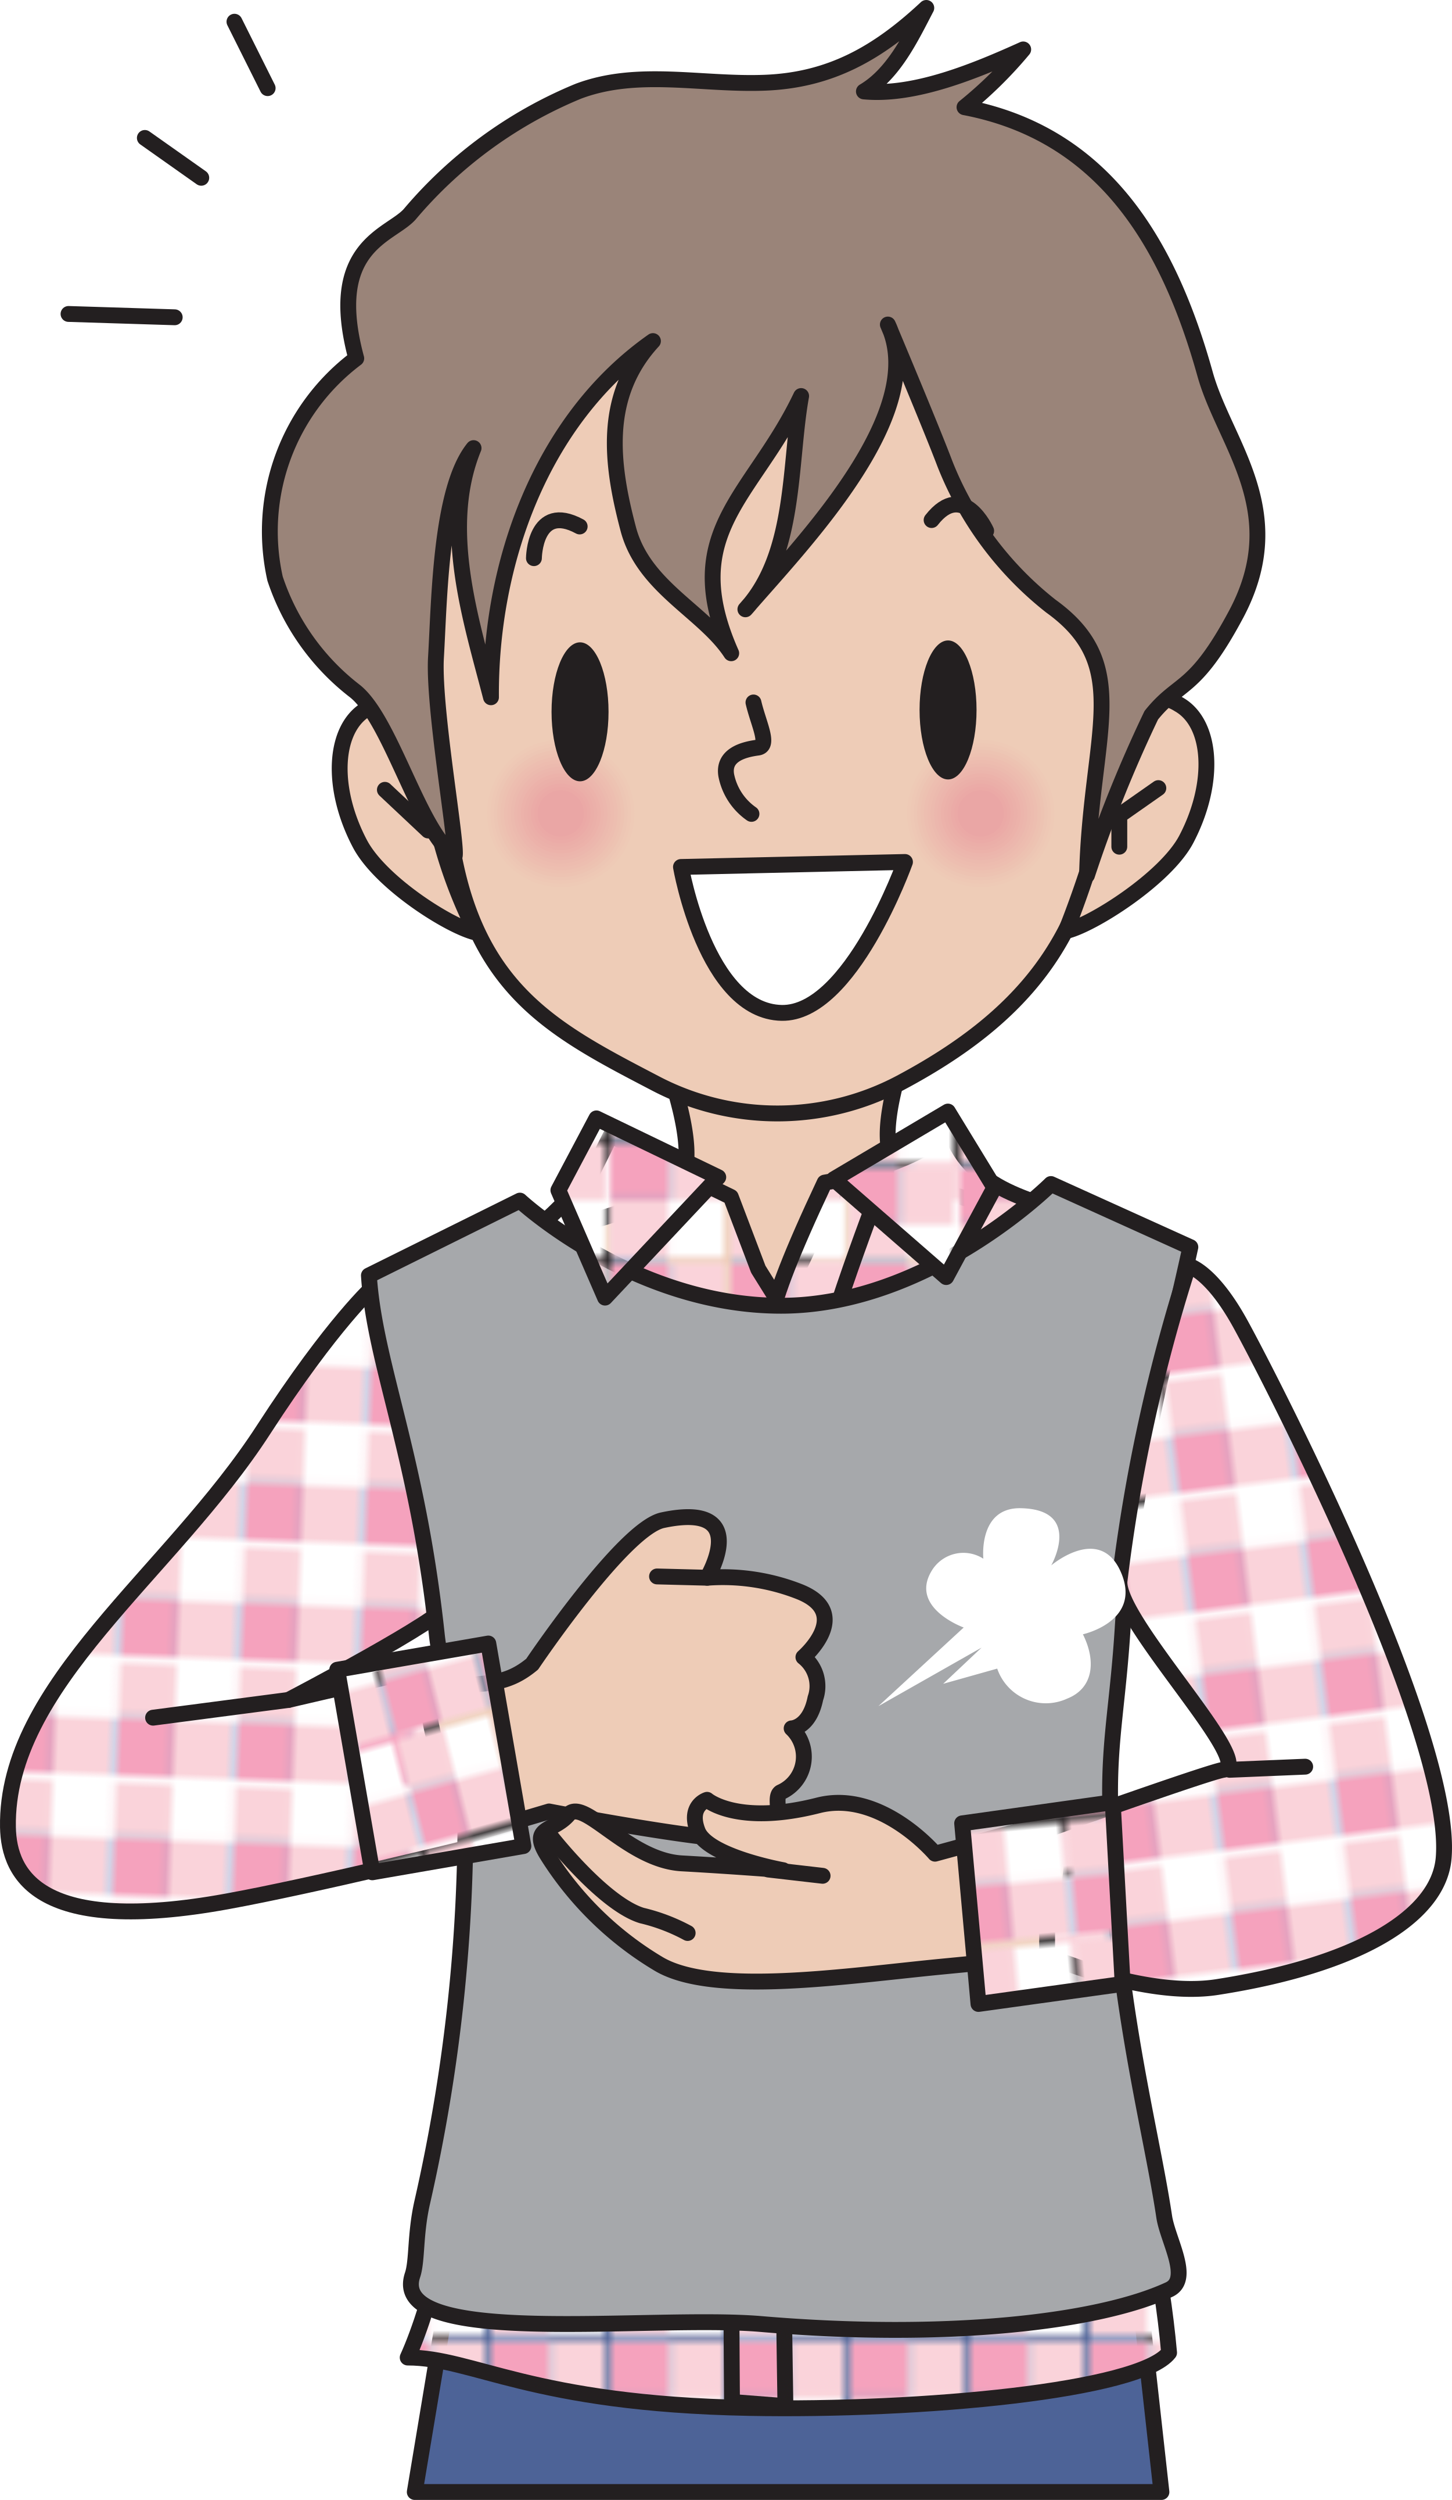 <svg xmlns="http://www.w3.org/2000/svg" xmlns:xlink="http://www.w3.org/1999/xlink" id="Layer_1" data-name="Layer 1" viewBox="0 0 91.693 157.782"><defs><style>.cls-1,.cls-7{fill:none}.cls-2{fill:#fff}.cls-3{fill:#fad3da}.cls-4{fill:#00adee}.cls-5{fill:#f5a2bd}.cls-6{fill:url(#Unnamed_Pattern_12)}.cls-7{stroke:#231f20;stroke-linecap:round;stroke-linejoin:round;stroke-width:1.001px}.cls-8{fill:#4d6397}.cls-9{fill:#eeccb7}.cls-10{fill:#9a8479}.cls-11{fill:url(#Unnamed_Pattern_12-3)}.cls-12{fill:#a6a8ab}.cls-13{fill:url(#Unnamed_Pattern_12-9)}.cls-14{fill:#eecab6}.cls-15{fill:#eec8b5}.cls-16{fill:#edc6b4}.cls-17{fill:#edc3b2}.cls-18{fill:#edc1b1}.cls-19{fill:#edbeb0}.cls-20{fill:#edbcaf}.cls-21{fill:#ecbaae}.cls-22{fill:#ecb7ad}.cls-23{fill:#ecb5ac}.cls-24{fill:#ecb2aa}.cls-25{fill:#ebb0a9}.cls-26{fill:#ebaea8}.cls-27{fill:#ebaba7}.cls-28{fill:#eba9a6}.cls-29{fill:#eaa6a5}.cls-30{fill:#231f20}.cls-31{fill:url(#Unnamed_Pattern_12-11)}.cls-32{fill:url(#Unnamed_Pattern_12-13)}.cls-33{fill:url(#Unnamed_Pattern_12-15)}</style><pattern id="Unnamed_Pattern_12" width="14.172" height="14.174" data-name="Unnamed Pattern 12" patternTransform="matrix(0.018, -0.504, -0.504, -0.018, 8246.499, 429.012)" patternUnits="userSpaceOnUse" viewBox="0 0 14.172 14.174"><rect width="14.172" height="14.174" class="cls-1"/><rect width="14.172" height="14.174" class="cls-2"/><rect width="14.172" height="7.086" y="7.088" class="cls-3"/><rect width="7.086" height="14.174" class="cls-3"/><rect width="7.086" height="7.086" y="7.088" class="cls-4"/><rect width="7.086" height="7.086" y="7.088" class="cls-5"/></pattern><pattern id="Unnamed_Pattern_12-3" width="14.172" height="14.174" data-name="Unnamed Pattern 12" patternTransform="matrix(0.504, 0, 0, -0.504, 0.821, 8417.999)" patternUnits="userSpaceOnUse" viewBox="0 0 14.172 14.174"><rect width="14.172" height="14.174" class="cls-1"/><rect width="14.172" height="14.174" class="cls-2"/><rect width="14.172" height="7.086" y="7.088" class="cls-3"/><rect width="7.086" height="14.174" class="cls-3"/><rect width="7.086" height="7.086" y="7.088" class="cls-4"/><rect width="7.086" height="7.086" y="7.088" class="cls-5"/></pattern><pattern id="Unnamed_Pattern_12-9" width="14.172" height="14.174" data-name="Unnamed Pattern 12" patternTransform="matrix(0.504, 0, 0, -0.504, 0.181, 8419.549)" patternUnits="userSpaceOnUse" viewBox="0 0 14.172 14.174"><rect width="14.172" height="14.174" class="cls-1"/><rect width="14.172" height="14.174" class="cls-2"/><rect width="14.172" height="7.086" y="7.088" class="cls-3"/><rect width="7.086" height="14.174" class="cls-3"/><rect width="7.086" height="7.086" y="7.088" class="cls-4"/><rect width="7.086" height="7.086" y="7.088" class="cls-5"/></pattern><pattern id="Unnamed_Pattern_12-11" width="14.172" height="14.174" data-name="Unnamed Pattern 12" patternTransform="matrix(-0.119, -0.47, -0.405, 0.113, 6623.127, -1701.313)" patternUnits="userSpaceOnUse" viewBox="0 0 14.172 14.174"><rect width="14.172" height="14.174" class="cls-1"/><rect width="14.172" height="14.174" class="cls-2"/><rect width="14.172" height="7.086" y="7.088" class="cls-3"/><rect width="7.086" height="14.174" class="cls-3"/><rect width="7.086" height="7.086" y="7.088" class="cls-4"/><rect width="7.086" height="7.086" y="7.088" class="cls-5"/></pattern><pattern id="Unnamed_Pattern_12-13" width="14.172" height="14.174" data-name="Unnamed Pattern 12" patternTransform="matrix(-0.062, -0.501, -0.501, 0.062, 8187.323, -871.66)" patternUnits="userSpaceOnUse" viewBox="0 0 14.172 14.174"><rect width="14.172" height="14.174" class="cls-1"/><rect width="14.172" height="14.174" class="cls-2"/><rect width="14.172" height="7.086" y="7.088" class="cls-3"/><rect width="7.086" height="14.174" class="cls-3"/><rect width="7.086" height="7.086" y="7.088" class="cls-4"/><rect width="7.086" height="7.086" y="7.088" class="cls-5"/></pattern><pattern id="Unnamed_Pattern_12-15" width="14.172" height="14.174" data-name="Unnamed Pattern 12" patternTransform="matrix(-0.044, -0.502, -0.502, 0.044, 8216.361, -576.916)" patternUnits="userSpaceOnUse" viewBox="0 0 14.172 14.174"><rect width="14.172" height="14.174" class="cls-1"/><rect width="14.172" height="14.174" class="cls-2"/><rect width="14.172" height="7.086" y="7.088" class="cls-3"/><rect width="7.086" height="14.174" class="cls-3"/><rect width="7.086" height="7.086" y="7.088" class="cls-4"/><rect width="7.086" height="7.086" y="7.088" class="cls-5"/></pattern></defs><path d="M23.617,81.172s-2.605,2.307-6.977,9.064c-5.907,9.13-16.295,16.098-16.138,25.088.056,3.062,2.013,6.833,13.83,4.682,5.432-.988,15.431-3.434,15.431-3.434L28.521,104.9l-10.304,2.391s10.004-5.216,10.149-6.124c.308-1.932-1.44-5.888-1.789-19.277Z" class="cls-6"/><path d="M23.617,81.172s-2.605,2.307-6.977,9.064c-5.907,9.13-16.295,16.098-16.138,25.088.056,3.062,2.013,6.833,13.83,4.682,5.432-.988,15.431-3.434,15.431-3.434L28.521,104.9l-10.304,2.391s10.004-5.216,10.149-6.124c.308-1.932-1.44-5.888-1.789-19.277Z" class="cls-7"/><polygon points="73.344 157.281 26.192 157.281 29.455 137.696 71.168 137.696 73.344 157.281" class="cls-8"/><polygon points="73.344 157.281 26.192 157.281 29.455 137.696 71.168 137.696 73.344 157.281" class="cls-7"/><path d="M41.822,66.439s2.884,7.103.742,8.531a21.961,21.961,0,0,1-5.997,2.276s3.174,13.505,14.062,12.969c7.105-.349,12.715-14.041,12.715-14.041s-6.427-1.071-7.141-3.391,1.383-7.641,1.383-7.641Z" class="cls-9"/><path d="M41.822,66.439s2.884,7.103.742,8.531a21.961,21.961,0,0,1-5.997,2.276s3.174,13.505,14.062,12.969c7.105-.349,12.715-14.041,12.715-14.041s-6.427-1.071-7.141-3.391,1.383-7.641,1.383-7.641Z" class="cls-7"/><path d="M24.616,33.379s2.694,5.89,3.58,17.109c.918,11.637,6.317,14.299,13.238,17.912a16.569,16.569,0,0,0,15.406-.05c7.744-4.112,11.641-9.083,12.674-17.067,1.03-7.958,6.168-12.341,2.994-25.039C70.49,18.172,62.85,8.393,48.23,8.393c-16.268,0-24.963,14.864-23.614,24.986" class="cls-9"/><path d="M24.616,33.379s2.694,5.89,3.58,17.109c.918,11.637,6.317,14.299,13.238,17.912a16.569,16.569,0,0,0,15.406-.05c7.744-4.112,11.641-9.083,12.674-17.067,1.03-7.958,6.168-12.341,2.994-25.039C70.49,18.172,62.85,8.393,48.23,8.393,31.962,8.393,23.267,23.257,24.616,33.379Z" class="cls-7"/><path d="M47.581,44.336c.319,1.367,1.062,2.744.271,2.849-.878.116-2.214.451-1.988,1.755a3.873,3.873,0,0,0,1.59,2.427" class="cls-7"/><path d="M27.154,49.822c-.326-1.76-.27-3.405-.428-4.896a3.048,3.048,0,0,0-3.538-.198c-2.101,1.193-2.347,4.937-.465,8.514,1.299,2.474,5.707,5.254,7.346,5.619a30.011,30.011,0,0,1-2.915-9.039" class="cls-9"/><path d="M27.154,49.822c-.326-1.76-.27-3.405-.428-4.896a3.048,3.048,0,0,0-3.538-.198c-2.101,1.193-2.347,4.937-.465,8.514,1.299,2.474,5.707,5.254,7.346,5.619A30.011,30.011,0,0,1,27.154,49.822Z" class="cls-7"/><path d="M70.212,49.493c.352-1.754.539-3.346.696-4.838a3.047,3.047,0,0,1,3.537-.197c2.102,1.192,2.347,4.935.468,8.513-1.301,2.474-5.964,5.427-7.602,5.792a66.568,66.568,0,0,0,2.901-9.27" class="cls-9"/><path d="M70.212,49.493c.352-1.754.539-3.346.696-4.838a3.047,3.047,0,0,1,3.537-.197c2.102,1.192,2.347,4.935.468,8.513-1.301,2.474-5.964,5.427-7.602,5.792A66.568,66.568,0,0,0,70.212,49.493Z" class="cls-7"/><path d="M56.068,20.483c2.686,5.616-5.586,14.004-8.997,17.972,3.212-3.49,2.756-9.231,3.52-13.459-3.021,6.356-7.821,8.552-4.415,16.233-1.714-2.634-5.528-4.158-6.5-7.835-1.08-4.081-1.652-8.388,1.557-11.867-7.122,4.995-10.29,14.109-10.228,22.48-1.267-4.894-3.163-10.676-1.1-15.725-2.094,2.586-2.158,9.53-2.373,13.208-.209,3.58,1.78,14.07,1.025,12.416-2.182-1.758-3.914-8.521-6.149-10.292a14.848,14.848,0,0,1-5.037-7.093,13.649,13.649,0,0,1,5.126-13.903c-1.914-7.1,2.133-7.719,3.367-9.085a27.78,27.78,0,0,1,10.657-7.775c3.763-1.417,7.764-.382,11.781-.537,4.14-.161,7.139-1.869,10.193-4.72-.959,1.837-2.051,4.153-3.94,5.269,3.239.312,7.139-1.333,10.06-2.65a26.403,26.403,0,0,1-3.707,3.647c8.762,1.671,12.872,8.524,15.194,16.849,1.224,4.388,5.433,8.643,1.954,15.162-2.641,4.944-3.587,4.158-5.353,6.364a84.63,84.63,0,0,0-4.059,10.1c.238-9.019,2.963-13.211-2.277-16.984a21.407,21.407,0,0,1-6.706-9.011c-.883-2.334-3.593-8.764-3.593-8.764" class="cls-10"/><path d="M56.068,20.483c2.686,5.616-5.586,14.004-8.997,17.972,3.212-3.49,2.756-9.231,3.52-13.459-3.021,6.356-7.821,8.552-4.415,16.233-1.714-2.634-5.528-4.158-6.5-7.835-1.08-4.081-1.652-8.388,1.557-11.867-7.122,4.995-10.29,14.109-10.228,22.48-1.267-4.894-3.163-10.676-1.1-15.725-2.094,2.586-2.158,9.53-2.373,13.208-.209,3.58,1.78,14.07,1.025,12.416-2.182-1.758-3.914-8.521-6.149-10.292a14.848,14.848,0,0,1-5.037-7.093,13.649,13.649,0,0,1,5.126-13.903c-1.914-7.1,2.133-7.719,3.367-9.085a27.78,27.78,0,0,1,10.657-7.775c3.763-1.417,7.764-.382,11.781-.537,4.14-.161,7.139-1.869,10.193-4.72-.959,1.837-2.051,4.153-3.94,5.269,3.239.312,7.139-1.333,10.06-2.65a26.403,26.403,0,0,1-3.707,3.647c8.762,1.671,12.872,8.524,15.194,16.849,1.224,4.388,5.433,8.643,1.954,15.162-2.641,4.944-3.587,4.158-5.353,6.364a84.63,84.63,0,0,0-4.059,10.1c.238-9.019,2.963-13.211-2.277-16.984a21.407,21.407,0,0,1-6.706-9.011C58.778,26.913,56.068,20.483,56.068,20.483Z" class="cls-7"/><path d="M33.717,35.228s.033-3.547,2.889-2" class="cls-9"/><path d="M33.717,35.228s.033-3.547,2.889-2" class="cls-7"/><path d="M62.276,33.507s-1.445-3.24-3.446-.684" class="cls-7"/><path d="M38.625,71.542c1.11,1.057,4.702,2.611,7.526,4l1.735,4.567,1.435,2.301,3.71-7.934s5.412-1.372,6.935-3.2c1.601,4.268,5.543,4.403,9.872,6.134,5.336,2.135,3.108.416,2.308,2.816-3.043,9.133-3.171,29.506-3.245,38.058-.075,8.663,4.006,19.791,4.926,30.204-1.867,2.401-15.609,3.694-26.535,3.487-13.756-.258-17.394-3.181-21.547-3.181,1.532-3.369,3.292-10.477,4.157-17.841,1.394-11.866-.855-15.099,0-26.215.519-6.748-5.119-24.043-1.816-24.397,4.056-.436,6.962-3.857,9.205-6.132Z" class="cls-11"/><path d="M38.625,71.542c1.11,1.057,4.702,2.611,7.526,4l1.735,4.567,1.435,2.301,3.71-7.934s5.412-1.372,6.935-3.2c1.601,4.268,5.543,4.403,9.872,6.134,5.336,2.135,3.108.416,2.308,2.816-3.043,9.133-3.171,29.506-3.245,38.058-.075,8.663,4.006,19.791,4.926,30.204-1.867,2.401-15.609,3.694-26.535,3.487-13.756-.258-17.394-3.181-21.547-3.181,1.532-3.369,3.292-10.477,4.157-17.841,1.394-11.866-.855-15.099,0-26.215.519-6.748-5.119-24.043-1.816-24.397,4.056-.436,6.962-3.857,9.205-6.132Z" class="cls-7"/><path d="M52.075,74.638c-4.301,9.141-3.521,9.443-3.846,13.177-.534,6.135-1.892,29.192-2.001,37.766-.13,10.164-.003,26.017-.003,26.017l3.374.261s-.243-14.614-.243-23.15,1.414-37.566,2.215-41.567,4.394-13.199,4.394-13.199Z" class="cls-11"/><path d="M52.075,74.638c-4.301,9.141-3.521,9.443-3.846,13.177-.534,6.135-1.892,29.192-2.001,37.766-.13,10.164-.003,26.017-.003,26.017l3.374.261s-.243-14.614-.243-23.15,1.414-37.566,2.215-41.567,4.394-13.199,4.394-13.199Z" class="cls-7"/><path d="M32.832,75.776s7.145,6.635,16.489,6.635,17.045-7.682,17.045-7.682l8.804,3.982c-1.398,6.457-3.679,14.507-4.274,24.046-.282,4.486-.796,6.779-.796,10.334,0,11.939,2.501,20.698,3.42,26.822.222,1.477,1.73,3.936.307,4.593-4.474,2.073-14.062,3.166-25.786,2.172-7.049-.597-23.54,1.569-21.99-3.09.307-.919.151-2.56.613-4.594a108.899,108.899,0,0,0,2.719-25.691c0-3.53-1.493-7.271-1.8-10.14-1.218-11.383-3.932-17.094-4.287-22.661Z" class="cls-12"/><path d="M32.832,75.776s7.145,6.635,16.489,6.635,17.045-7.682,17.045-7.682l8.804,3.982c-1.398,6.457-3.679,14.507-4.274,24.046-.282,4.486-.796,6.779-.796,10.334,0,11.939,2.501,20.698,3.42,26.822.222,1.477,1.73,3.936.307,4.593-4.474,2.073-14.062,3.166-25.786,2.172-7.049-.597-23.54,1.569-21.99-3.09.307-.919.151-2.56.613-4.594a108.899,108.899,0,0,0,2.719-25.691c0-3.53-1.493-7.271-1.8-10.14-1.218-11.383-3.932-17.094-4.287-22.661Z" class="cls-7"/><polygon points="37.664 70.586 45.358 74.297 38.208 81.898 35.262 75.12 37.664 70.586" class="cls-11"/><polygon points="37.664 70.586 45.358 74.297 38.208 81.898 35.262 75.12 37.664 70.586" class="cls-7"/><polygon points="52.656 74.423 59.751 80.601 62.794 74.957 59.86 70.155 52.656 74.423" class="cls-13"/><polygon points="52.656 74.423 59.751 80.601 62.794 74.957 59.86 70.155 52.656 74.423" class="cls-7"/><path d="M40.276,51.339a4.864,4.864,0,1,1-4.863-4.864,4.864,4.864,0,0,1,4.863,4.864" class="cls-9"/><path d="M40.064,51.339a4.652,4.652,0,1,1-4.65-4.651,4.65,4.65,0,0,1,4.65,4.651" class="cls-14"/><path d="M39.851,51.339a4.439,4.439,0,1,1-4.437-4.438,4.438,4.438,0,0,1,4.437,4.438" class="cls-15"/><path d="M39.638,51.339a4.226,4.226,0,1,1-4.225-4.225,4.225,4.225,0,0,1,4.225,4.225" class="cls-16"/><path d="M39.425,51.339a4.013,4.013,0,1,1-4.013-4.014,4.014,4.014,0,0,1,4.013,4.014" class="cls-17"/><path d="M39.212,51.339a3.8,3.8,0,1,1-3.8-3.801,3.802,3.802,0,0,1,3.8,3.801" class="cls-18"/><path d="M39,51.339a3.587,3.587,0,1,1-3.587-3.588A3.587,3.587,0,0,1,39,51.339" class="cls-19"/><path d="M38.787,51.339a3.374,3.374,0,1,1-3.374-3.375,3.375,3.375,0,0,1,3.374,3.375" class="cls-20"/><path d="M38.574,51.339a3.162,3.162,0,1,1-3.161-3.162,3.162,3.162,0,0,1,3.161,3.162" class="cls-21"/><path d="M38.361,51.339a2.949,2.949,0,1,1-2.948-2.949,2.95,2.95,0,0,1,2.948,2.949" class="cls-22"/><path d="M38.148,51.339a2.736,2.736,0,1,1-2.735-2.736,2.736,2.736,0,0,1,2.735,2.736" class="cls-23"/><path d="M37.935,51.339a2.523,2.523,0,1,1-2.522-2.523,2.523,2.523,0,0,1,2.522,2.523" class="cls-24"/><path d="M37.723,51.339a2.311,2.311,0,1,1-2.309-2.31,2.31,2.31,0,0,1,2.309,2.31" class="cls-25"/><path d="M37.51,51.339a2.098,2.098,0,1,1-2.097-2.098,2.098,2.098,0,0,1,2.097,2.098" class="cls-26"/><path d="M37.297,51.339a1.885,1.885,0,1,1-1.884-1.885,1.884,1.884,0,0,1,1.884,1.885" class="cls-27"/><path d="M37.084,51.339a1.672,1.672,0,1,1-1.671-1.672,1.672,1.672,0,0,1,1.671,1.672" class="cls-28"/><path d="M36.871,51.339a1.46,1.46,0,1,1-1.458-1.459,1.458,1.458,0,0,1,1.458,1.459" class="cls-29"/><path d="M66.797,51.339a4.864,4.864,0,1,1-4.863-4.864,4.864,4.864,0,0,1,4.863,4.864" class="cls-9"/><path d="M66.585,51.339a4.652,4.652,0,1,1-4.65-4.651,4.65,4.65,0,0,1,4.65,4.651" class="cls-14"/><path d="M66.372,51.339a4.439,4.439,0,1,1-4.437-4.438,4.437,4.437,0,0,1,4.437,4.438" class="cls-15"/><path d="M66.159,51.339a4.226,4.226,0,1,1-4.225-4.225,4.225,4.225,0,0,1,4.225,4.225" class="cls-16"/><path d="M65.946,51.339a4.013,4.013,0,1,1-4.013-4.014,4.014,4.014,0,0,1,4.013,4.014" class="cls-17"/><path d="M65.733,51.339a3.8,3.8,0,1,1-3.8-3.801,3.801,3.801,0,0,1,3.8,3.801" class="cls-18"/><path d="M65.521,51.339a3.587,3.587,0,1,1-3.587-3.588,3.587,3.587,0,0,1,3.587,3.588" class="cls-19"/><path d="M65.308,51.339a3.374,3.374,0,1,1-3.374-3.375,3.374,3.374,0,0,1,3.374,3.375" class="cls-20"/><path d="M65.095,51.339a3.162,3.162,0,1,1-3.161-3.162,3.162,3.162,0,0,1,3.161,3.162" class="cls-21"/><path d="M64.882,51.339a2.949,2.949,0,1,1-2.948-2.949,2.949,2.949,0,0,1,2.948,2.949" class="cls-22"/><path d="M64.669,51.339a2.736,2.736,0,1,1-2.735-2.736,2.736,2.736,0,0,1,2.735,2.736" class="cls-23"/><path d="M64.457,51.339a2.523,2.523,0,1,1-2.522-2.523,2.523,2.523,0,0,1,2.522,2.523" class="cls-24"/><path d="M64.244,51.339a2.311,2.311,0,1,1-2.309-2.31,2.309,2.309,0,0,1,2.309,2.31" class="cls-25"/><path d="M64.031,51.339a2.098,2.098,0,1,1-2.097-2.098,2.097,2.097,0,0,1,2.097,2.098" class="cls-26"/><path d="M63.818,51.339a1.885,1.885,0,1,1-1.884-1.885,1.885,1.885,0,0,1,1.884,1.885" class="cls-27"/><path d="M63.605,51.339a1.672,1.672,0,1,1-1.671-1.672,1.672,1.672,0,0,1,1.671,1.672" class="cls-28"/><path d="M63.392,51.339a1.46,1.46,0,1,1-1.458-1.459,1.458,1.458,0,0,1,1.458,1.459" class="cls-29"/><path d="M38.429,44.926c0,2.422-.805,4.386-1.8,4.386s-1.799-1.964-1.799-4.386.805-4.386,1.799-4.386,1.8,1.964,1.8,4.386" class="cls-30"/><path d="M61.668,44.807c0,2.422-.805,4.387-1.799,4.387s-1.799-1.965-1.799-4.387.805-4.386,1.799-4.386,1.799,1.965,1.799,4.386" class="cls-30"/><path d="M43.002,54.718l14.147-.315s-3.425,9.607-7.787,9.525c-4.787-.093-6.36-9.21-6.36-9.21" class="cls-2"/><path d="M43.002,54.718l14.147-.315s-3.425,9.607-7.787,9.525C44.575,63.835,43.002,54.718,43.002,54.718Z" class="cls-7"/><line x1="14.806" x2="16.902" y1="1.371" y2="5.563" class="cls-7"/><line x1="9.147" x2="12.71" y1="8.706" y2="11.221" class="cls-7"/><line x1="4.327" x2="11.033" y1="19.815" y2="20.025" class="cls-7"/><path d="M33.606,105.032s5.762-8.561,8.238-9.086c5.711-1.213,2.818,3.632,2.818,3.632a13.206,13.206,0,0,1,5.843.888c3.403,1.375.231,4.124.231,4.124a2.329,2.329,0,0,1,.756,2.597c-.375,1.875-1.5,1.897-1.5,1.897a2.454,2.454,0,0,1-.695,4.033c-.73.444,1.156,3.199-2.784,3.006-3.45-.168-11.841-1.794-11.841-1.794l-5.123,1.518s-3.947-9.319-1.894-9.428c2.997-.158,4.295-.016,5.951-1.387" class="cls-9"/><path d="M33.606,105.032s5.762-8.561,8.238-9.086c5.711-1.213,2.818,3.632,2.818,3.632a13.206,13.206,0,0,1,5.843.888c3.403,1.375.231,4.124.231,4.124a2.329,2.329,0,0,1,.756,2.597c-.375,1.875-1.5,1.897-1.5,1.897a2.454,2.454,0,0,1-.695,4.033c-.73.444,1.156,3.199-2.784,3.006-3.45-.168-11.841-1.794-11.841-1.794l-5.123,1.518s-3.947-9.319-1.894-9.428C30.652,106.261,31.95,106.403,33.606,105.032Z" class="cls-7"/><line x1="44.662" x2="41.491" y1="99.577" y2="99.496" class="cls-7"/><polygon points="33.054 116.513 23.513 118.167 21.292 105.384 30.833 103.728 33.054 116.513" class="cls-31"/><rect width="9.684" height="12.976" x="22.332" y="104.461" class="cls-7" transform="translate(-18.552 6.272) rotate(-9.835)"/><line x1="18.218" x2="9.667" y1="107.291" y2="108.41" class="cls-7"/><path d="M59.046,116.994s-3.432-4.055-7.375-3.049c-5.114,1.303-7.021-.351-7.021-.351s-1.22.37-.588,1.978c.635,1.609,5.397,2.464,5.397,2.464s-2.99-.241-6.399-.431c-3.406-.186-6.201-4.197-7.165-3.077s-2.441.743-1.365,2.504a20.987,20.987,0,0,0,7.034,6.901c3.444,2.085,11.937.762,17.991.181s7.508-.77,7.508-.77l.963-8.796Z" class="cls-9"/><path d="M59.046,116.994s-3.432-4.055-7.375-3.049c-5.114,1.303-7.021-.351-7.021-.351s-1.22.37-.588,1.978c.635,1.609,5.397,2.464,5.397,2.464s-2.99-.241-6.399-.431c-3.406-.186-6.201-4.197-7.165-3.077s-2.441.743-1.365,2.504a20.987,20.987,0,0,0,7.034,6.901c3.444,2.085,11.937.762,17.991.181s7.508-.77,7.508-.77l.963-8.796Z" class="cls-7"/><line x1="48.513" x2="51.947" y1="117.994" y2="118.39" class="cls-9"/><line x1="48.513" x2="51.947" y1="117.994" y2="118.39" class="cls-7"/><path d="M34.81,115.94s3.3,4.218,5.723,4.958a11.732,11.732,0,0,1,2.892,1.101" class="cls-9"/><path d="M34.81,115.94s3.3,4.218,5.723,4.958a11.732,11.732,0,0,1,2.892,1.101" class="cls-7"/><path d="M75.051,79.888s1.419.295,3.272,3.655,13.492,25.923,12.843,33.722c-.307,3.674-5.367,6.757-14.309,8.147-4.55.707-10.732-1.987-10.732-1.987v-7.949s10.219-3.646,11.129-3.776c2.143-.306-6.796-9.466-6.558-11.924a107.387,107.387,0,0,1,4.355-19.888" class="cls-32"/><path d="M75.051,79.888s1.419.295,3.272,3.655,13.492,25.923,12.843,33.722c-.307,3.674-5.367,6.757-14.309,8.147-4.55.707-10.732-1.987-10.732-1.987v-7.949s10.219-3.646,11.129-3.776c2.143-.306-6.796-9.466-6.558-11.924A107.387,107.387,0,0,1,75.051,79.888Z" class="cls-7"/><polygon points="70.268 113.747 70.895 125.215 61.79 126.478 60.759 115.079 70.268 113.747" class="cls-33"/><polygon points="70.268 113.747 70.895 125.215 61.79 126.478 60.759 115.079 70.268 113.747" class="cls-7"/><line x1="77.652" x2="82.422" y1="111.7" y2="111.502" class="cls-7"/><path d="M60.857,102.719l-5.387,4.964,6.515-3.695-2.424,2.284,3.412-.959a3.245,3.245,0,0,0,4.427,1.89c1.635-.648,1.84-2.344.985-4.056,0,0,3.64-.794,2.456-3.784-1.293-3.263-4.456-.565-4.456-.565s2.003-3.524-1.918-3.609c-2.706-.058-2.369,3.187-2.369,3.187a2.336,2.336,0,0,0-3.271.777c-1.402,2.337,2.03,3.566,2.03,3.566" class="cls-2"/><line x1="24.305" x2="27.038" y1="49.849" y2="52.416" class="cls-7"/><polyline points="73.149 49.74 70.684 51.466 70.684 53.439" class="cls-7"/></svg>